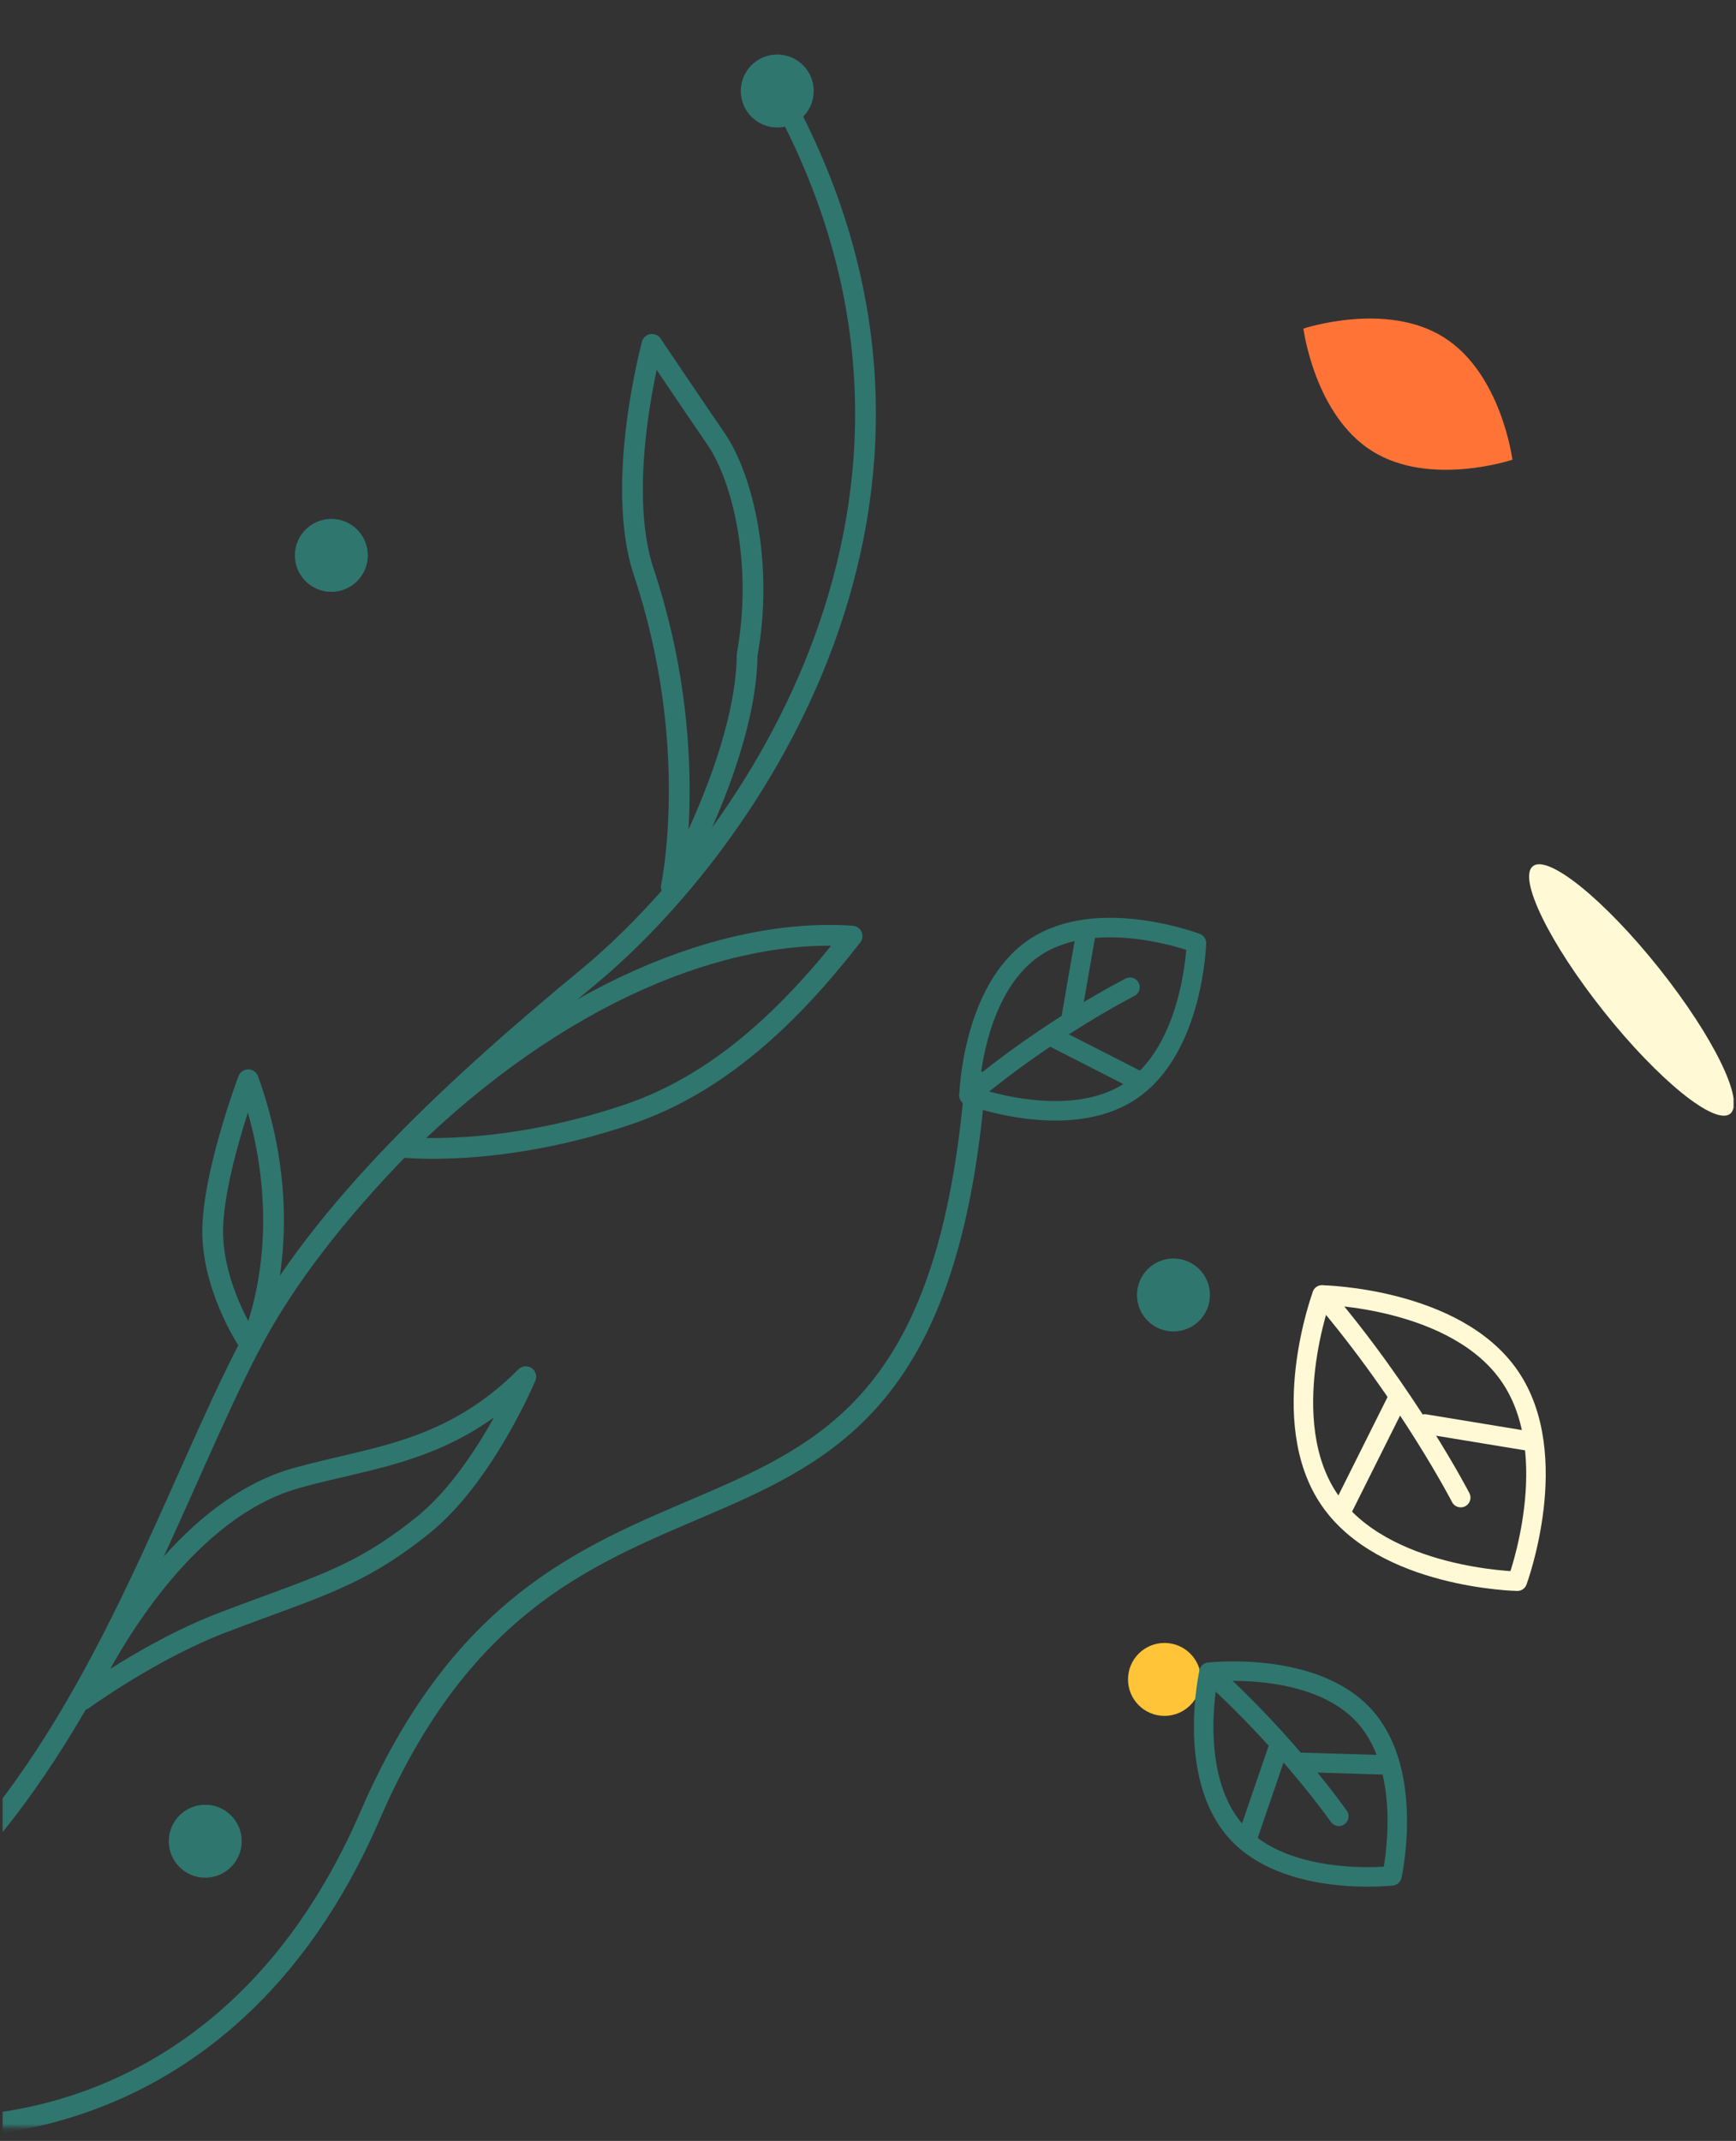 <svg width="356" height="439" viewBox="0 0 356 439" fill="none" xmlns="http://www.w3.org/2000/svg">
<rect x="0" y="0" width="356" height="439" fill="#333333" stroke="none"/>
<g clip-path="url(#clip0_131_129)">
<path d="M246.28 344.37C246.28 348.501 242.931 351.85 238.8 351.85C234.669 351.85 231.32 348.501 231.32 344.37C231.32 340.239 234.669 336.89 238.8 336.89C242.931 336.89 246.28 340.239 246.28 344.37Z" fill="#FFC438"/>
<path d="M281.39 92.5C293.22 99.93 310.15 94.27 310.15 94.27C310.15 94.27 307.89 76.57 296.05 69.15C284.21 61.73 267.29 67.38 267.29 67.38C267.29 67.38 269.55 85.08 281.39 92.5Z" fill="#FF7436"/>
<path d="M212.19 194.29C199.31 202.92 198.72 224.61 198.72 224.61C198.72 224.61 219.01 232.32 231.88 223.69C244.76 215.06 245.35 193.37 245.35 193.37C245.35 193.37 225.06 185.66 212.19 194.29Z" stroke="#2F766E" stroke-width="4" stroke-linecap="round" stroke-linejoin="round"/>
<path d="M231.73 202.44C231.73 202.44 215.28 210.75 198.72 224.61" stroke="#2F766E" stroke-width="4" stroke-linecap="round" stroke-linejoin="round"/>
<path d="M219.76 208.16L222.65 191.51" stroke="#2F766E" stroke-width="4" stroke-linecap="round" stroke-linejoin="round"/>
<path d="M215.39 212.4L233.84 221.82" stroke="#2F766E" stroke-width="4" stroke-linecap="round" stroke-linejoin="round"/>
<path d="M279.85 351.94C269.49 340.41 247.93 342.9 247.93 342.9C247.93 342.9 243.17 364.07 253.53 375.6C263.89 387.13 285.45 384.64 285.45 384.64C285.45 384.64 290.21 363.47 279.85 351.94Z" stroke="#2F766E" stroke-width="4" stroke-linecap="round" stroke-linejoin="round"/>
<path d="M274.55 372.44C274.55 372.44 263.99 357.34 247.93 342.91" stroke="#2F766E" stroke-width="4" stroke-linecap="round" stroke-linejoin="round"/>
<path d="M267.2 361.39L284.08 361.89" stroke="#2F766E" stroke-width="4" stroke-linecap="round" stroke-linejoin="round"/>
<path d="M262.38 357.67L255.67 377.27" stroke="#2F766E" stroke-width="4" stroke-linecap="round" stroke-linejoin="round"/>
<path d="M248.12 265.54C248.12 269.671 244.771 273.02 240.64 273.02C236.509 273.02 233.16 269.671 233.16 265.54C233.16 261.409 236.509 258.06 240.64 258.06C244.771 258.06 248.12 261.409 248.12 265.54Z" fill="#2F766E"/>
<path d="M166.87 18.66C166.87 22.791 163.521 26.14 159.39 26.14C155.259 26.14 151.91 22.791 151.91 18.66C151.91 14.529 155.259 11.18 159.39 11.18C163.521 11.18 166.87 14.529 166.87 18.66Z" fill="#2F766E"/>
<path d="M49.57 377.55C49.57 381.681 46.221 385.03 42.09 385.03C37.959 385.03 34.61 381.681 34.61 377.55C34.61 373.419 37.959 370.07 42.09 370.07C46.221 370.07 49.57 373.419 49.57 377.55Z" fill="#2F766E"/>
<path d="M75.43 113.88C75.43 118.011 72.081 121.36 67.95 121.36C63.819 121.36 60.47 118.011 60.47 113.88C60.47 109.749 63.819 106.4 67.95 106.4C72.081 106.4 75.43 109.749 75.43 113.88Z" fill="#2F766E"/>
<mask id="mask0_131_129" style="mask-type:luminance" maskUnits="userSpaceOnUse" x="0" y="0" width="303" height="437">
<path d="M0.03 436.2L0.03 0.5L302.14 0.5L302.14 436.2L0.03 436.2Z" fill="white"/>
</mask>
<g mask="url(#mask0_131_129)">
<path d="M-84.37 403.4C-84.37 403.4 -40.2 419.41 -4.65 378.55C22.66 347.16 36.62 303.87 51.32 275.76C66.02 247.65 94.8 221.69 120.65 200.31C153.28 173.33 203.35 102.51 161.6 22.5" stroke="#2F766E" stroke-width="4.26" stroke-linecap="round" stroke-linejoin="round"/>
<path d="M-15.64 435.86C-15.64 435.86 45.36 442.89 75.91 372.25C116.48 278.44 190.46 340.75 200 221.43" stroke="#2F766E" stroke-width="4.26" stroke-linecap="round" stroke-linejoin="round"/>
<path d="M82.38 235.22C82.38 235.22 102.27 237.58 129.05 228.43C147.17 222.24 161.76 208.64 174.73 191.95C148.77 190.17 114.63 203.4 82.38 235.22Z" stroke="#2F766E" stroke-width="4.26" stroke-linecap="round" stroke-linejoin="round"/>
<path d="M133.71 70.61C133.71 70.61 125.96 99.11 132.01 117.28C143.89 152.92 137.66 181.84 137.66 181.84C137.66 181.84 153.02 155.01 153.22 134.25C156.61 115.58 152.28 97.94 146.84 90.01C141.41 82.08 133.7 70.61 133.7 70.61L133.71 70.61Z" stroke="#2F766E" stroke-width="4.26" stroke-linecap="round" stroke-linejoin="round"/>
<path d="M17.04 348.49C17.04 348.49 31.04 338.31 45.46 332.79C65.13 325.27 73.2 323.56 86.61 312.85C99.26 302.75 107.82 282.3 107.82 282.3C92.12 298 76.38 298.69 60.73 303.09C33.58 310.73 17.03 348.49 17.03 348.49L17.04 348.49Z" stroke="#2F766E" stroke-width="4.26" stroke-linecap="round" stroke-linejoin="round"/>
<path d="M50.9 221.41C50.9 221.41 43.02 242.31 43.65 253.98C44.28 265.64 51.33 275.76 51.33 275.76C51.33 275.76 62.33 253.16 50.91 221.41L50.9 221.41Z" stroke="#2F766E" stroke-width="4.26" stroke-linecap="round" stroke-linejoin="round"/>
</g>
<path d="M309.64 282.26C298.58 266.05 271.11 265.54 271.11 265.54C271.11 265.54 261.57 291.31 272.63 307.51C283.69 323.72 311.16 324.23 311.16 324.23C311.16 324.23 320.7 298.46 309.64 282.26Z" stroke="#FFF9D5" stroke-width="4" stroke-linecap="round" stroke-linejoin="round"/>
<path d="M299.55 307.09C299.55 307.09 288.84 286.36 271.12 265.55" stroke="#FFF9D5" stroke-width="4" stroke-linecap="round" stroke-linejoin="round"/>
<path d="M292.18 291.99L313.28 295.46" stroke="#FFF9D5" stroke-width="4" stroke-linecap="round" stroke-linejoin="round"/>
<path d="M286.76 286.5L275.03 309.97" stroke="#FFF9D5" stroke-width="4" stroke-linecap="round" stroke-linejoin="round"/>
<path d="M354.802 228.384C351.696 230.858 340.122 221.499 328.95 207.479C317.778 193.459 311.238 180.087 314.344 177.612C317.45 175.137 329.024 184.497 340.196 198.517C351.368 212.537 357.908 225.909 354.802 228.384Z" fill="#FFF9D5"/>
</g>
<defs>
<clipPath id="clip0_131_129">
<rect width="438" height="355" fill="white" transform="matrix(4.37114e-08 1 1 -4.37114e-08 0.5 0.5)"/>
</clipPath>
</defs>
</svg>
